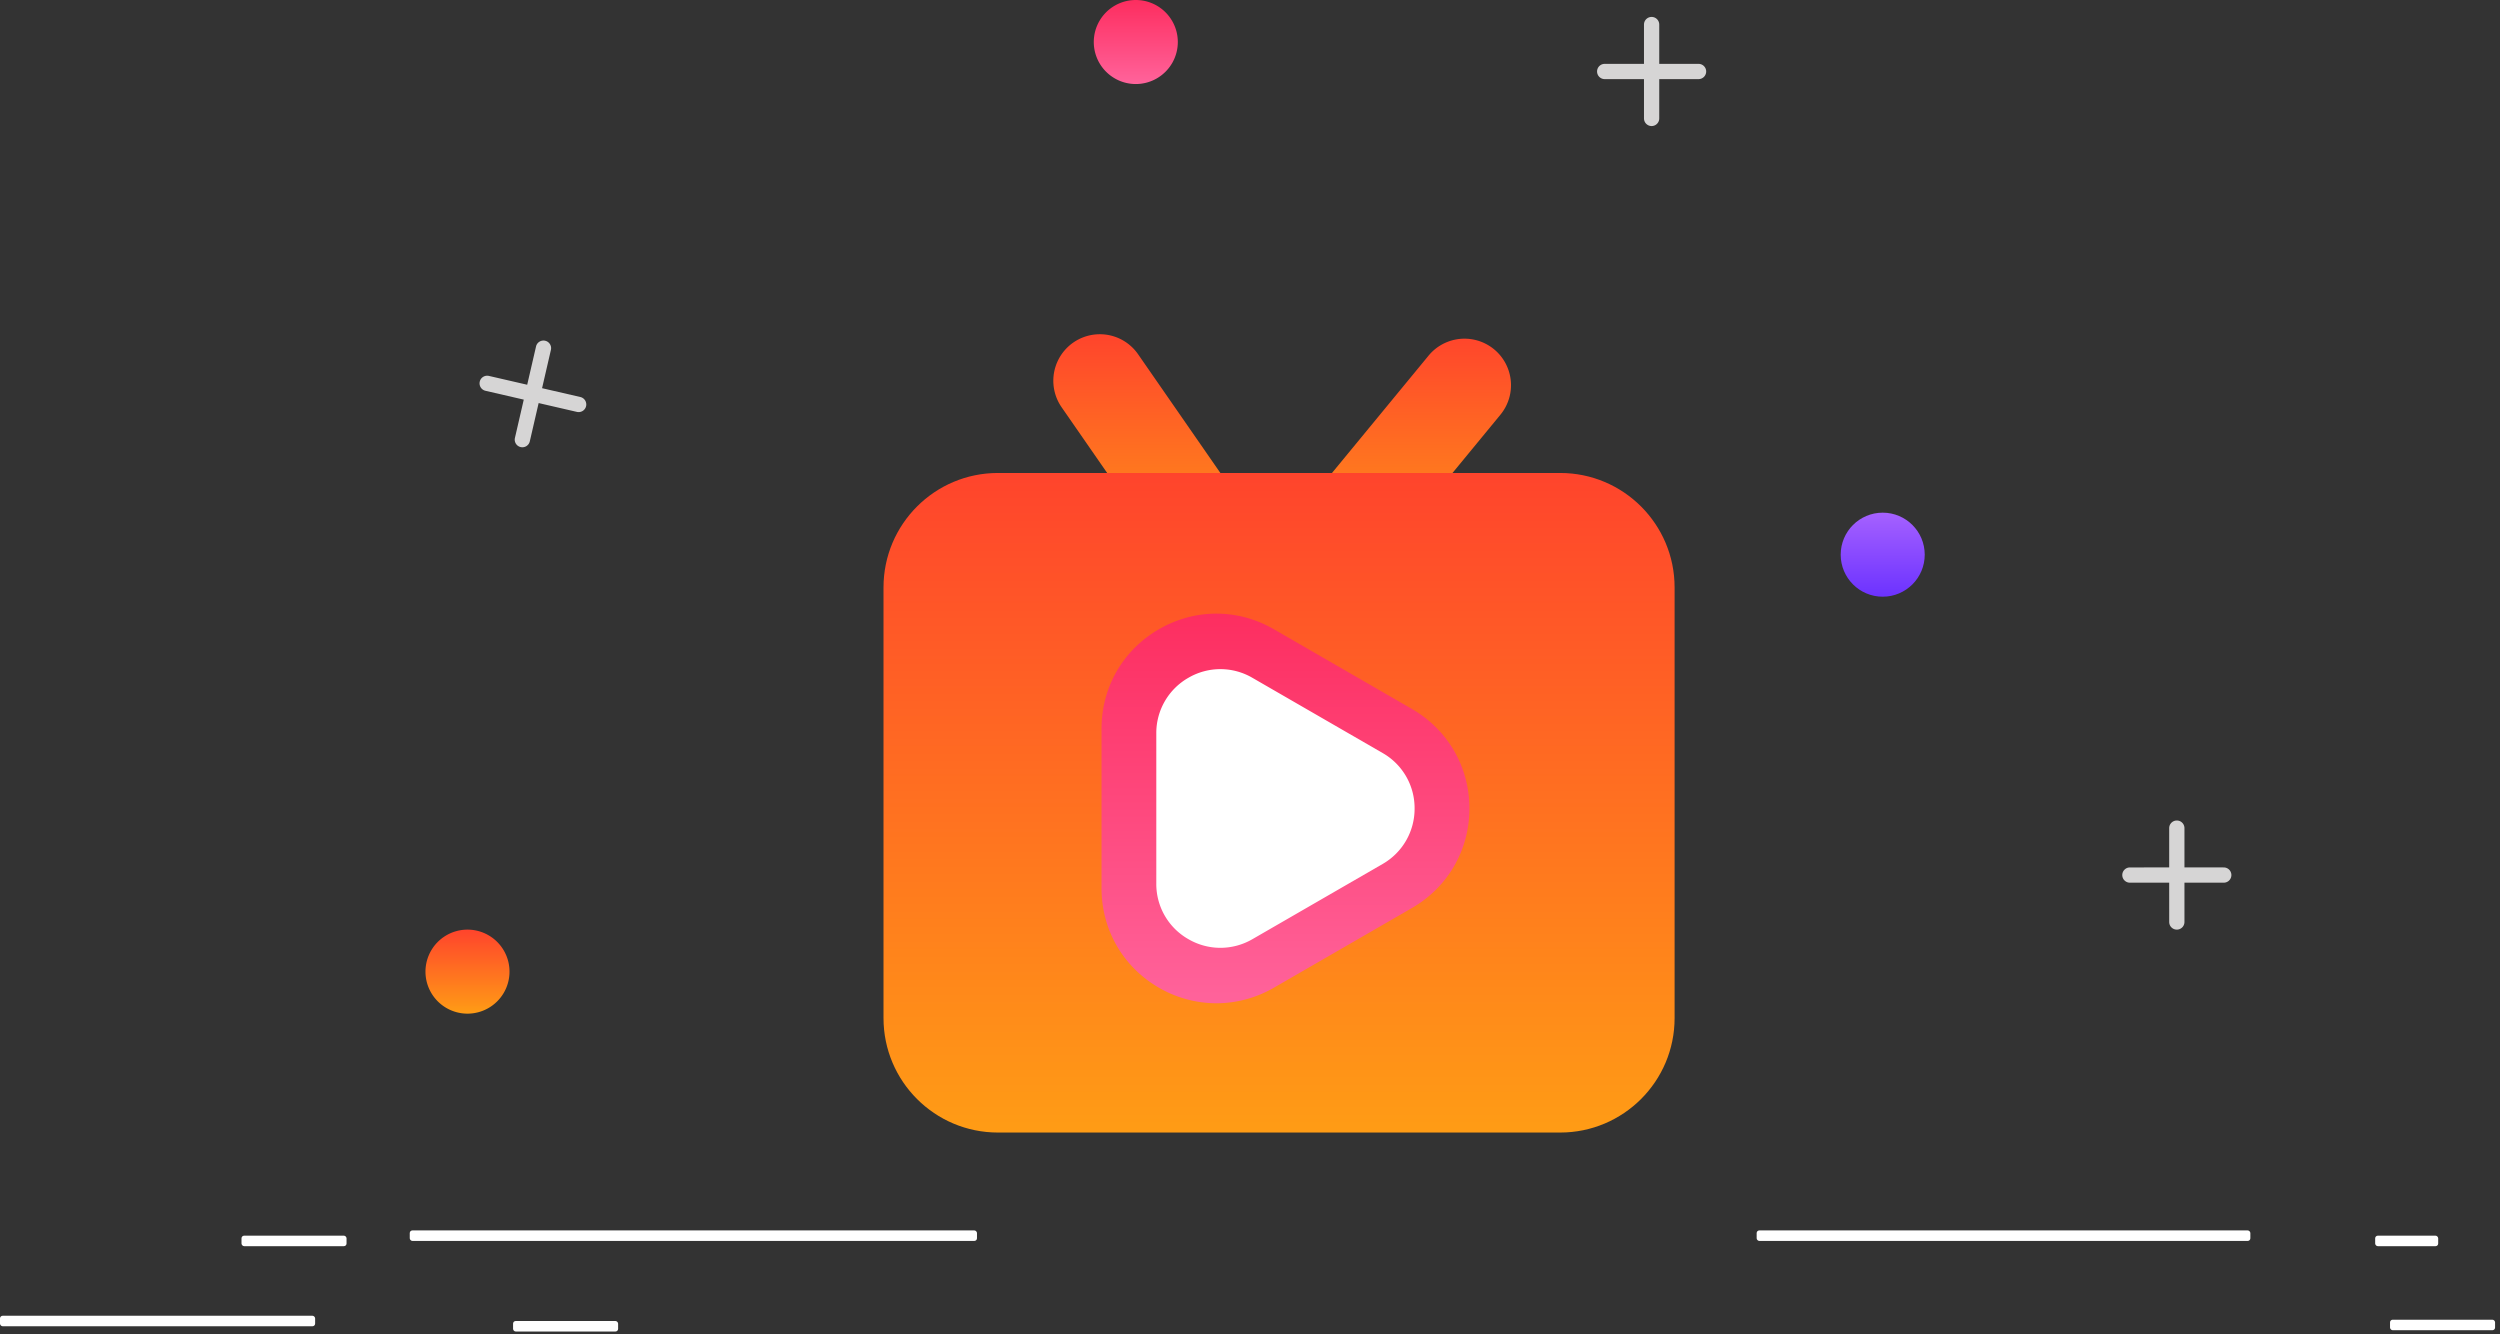 <svg width="238" height="127" xmlns="http://www.w3.org/2000/svg"><rect width="100%" height="100%" fill="#333333" stroke="none"/><defs><linearGradient x1="50%" y1="0%" x2="50%" y2="100%" id="a"><stop stop-color="#FD2D5F" offset="0%"/><stop stop-color="#FF639B" offset="100%"/></linearGradient><linearGradient x1="50%" y1="0%" x2="50%" y2="100%" id="b"><stop stop-color="#A561FF" offset="0%"/><stop stop-color="#6C32FF" offset="100%"/></linearGradient><linearGradient x1="50%" y1="0%" x2="50%" y2="100%" id="c"><stop stop-color="#FF442C" offset="0%"/><stop stop-color="#FF9C15" offset="100%"/></linearGradient><linearGradient x1="50%" y1="0%" x2="50%" y2="100%" id="d"><stop stop-color="#FF442C" offset="0%"/><stop stop-color="#FF9C15" offset="100%"/></linearGradient><linearGradient x1="50%" y1="0%" x2="50%" y2="100%" id="e"><stop stop-color="#FF442C" offset="0%"/><stop stop-color="#FF9C15" offset="100%"/></linearGradient><linearGradient x1="50%" y1="0%" x2="50%" y2="100%" id="f"><stop stop-color="#FD2D5F" offset="0%"/><stop stop-color="#FF639B" offset="100%"/></linearGradient></defs><g fill="none" fill-rule="evenodd"><path d="M157.234 1.612c.401 0 .726.325.726.726v3.74l3.742.002a.726.726 0 1 1 0 1.452h-3.742v3.742a.726.726 0 0 1-1.452 0l-.001-3.742h-3.74a.726.726 0 0 1 0-1.452l3.74-.001v-3.74c0-.402.326-.727.727-.727zm50 76.5c.401 0 .726.325.726.726v3.74l3.742.002a.726.726 0 1 1 0 1.452h-3.742v3.742a.726.726 0 0 1-1.452 0l-.001-3.742h-3.74a.726.726 0 0 1 0-1.452l3.74-.001v-3.74c0-.402.326-.727.727-.727z" fill="#D6D5D5"/><path d="M108.128 8a4 4 0 1 0 0-8 4 4 0 0 0 0 8z" fill="url(#a)"/><circle fill="url(#b)" fill-rule="nonzero" cx="179.234" cy="52.806" r="4"/><path d="M44.505 96.5a4 4 0 1 0 0-8 4 4 0 0 0 0 8z" fill="url(#c)"/><path d="M51.902 32.439c.391.09.635.48.545.871l-.842 3.645 3.646.842a.726.726 0 1 1-.327 1.416l-3.646-.842-.841 3.646a.726.726 0 1 1-1.416-.327l.841-3.646-3.645-.841a.726.726 0 1 1 .327-1.416l3.645.84.842-3.644c.09-.39.48-.634.871-.544z" fill="#D6D5D5"/><g transform="translate(0 117.136)" fill="#FFF"><rect x="39.009" width="54" height="1" rx=".25"/><rect x="167.234" width="47" height="1" rx=".25"/><rect x="48.844" y="8.624" width="10" height="1" rx=".25"/><rect y="8.124" width="30" height="1" rx=".25"/><rect x="22.991" y=".5" width="10" height="1" rx=".25"/><rect x="227.531" y="8.5" width="10" height="1" rx=".25"/><rect x="226.116" y=".5" width="6" height="1" rx=".25"/></g><path d="M30.34 22.909a4.428 4.428 0 0 1-3.644-1.904l-9.74-14.052a4.428 4.428 0 1 1 7.279-5.047l9.74 14.052a4.428 4.428 0 0 1-3.635 6.95zm14.1-.425a4.43 4.43 0 0 1-3.418-7.243L51.888 2.039a4.43 4.43 0 0 1 6.234-.607 4.427 4.427 0 0 1 .606 6.234L47.863 20.872a4.421 4.421 0 0 1-3.422 1.612z" fill="url(#d)" transform="translate(84.11 31.818)"/><path d="M64.416 76h-53.52C4.878 76 0 71.121 0 65.105V24.104c0-6.017 4.879-10.895 10.895-10.895h53.521c6.017 0 10.896 4.878 10.896 10.895v41.005c0 6.012-4.88 10.891-10.896 10.891z" fill="url(#e)" transform="translate(84.11 31.818)"/><path d="m50.311 35.677-13.149-7.593c-3.426-1.979-7.513-1.979-10.94 0-3.426 1.979-5.467 5.52-5.467 9.474V52.74c0 3.954 2.045 7.496 5.468 9.475a10.951 10.951 0 0 0 5.472 1.478c1.903 0 3.794-.513 5.467-1.478l13.15-7.593c3.421-1.98 5.467-5.52 5.467-9.474 0-3.95-2.046-7.491-5.468-9.47z" fill="url(#f)" transform="translate(84.11 31.818)"/><path d="M116.18 90.233a6.067 6.067 0 0 1-3.05-.828 6.033 6.033 0 0 1-3.05-5.286V69.815a6.047 6.047 0 0 1 3.05-5.286 6.04 6.04 0 0 1 6.101 0l12.388 7.154a6.033 6.033 0 0 1 3.05 5.286 6.053 6.053 0 0 1-3.05 5.286L119.23 89.41a6.095 6.095 0 0 1-3.05.823z" fill="#FFF" fill-rule="nonzero"/></g></svg>
